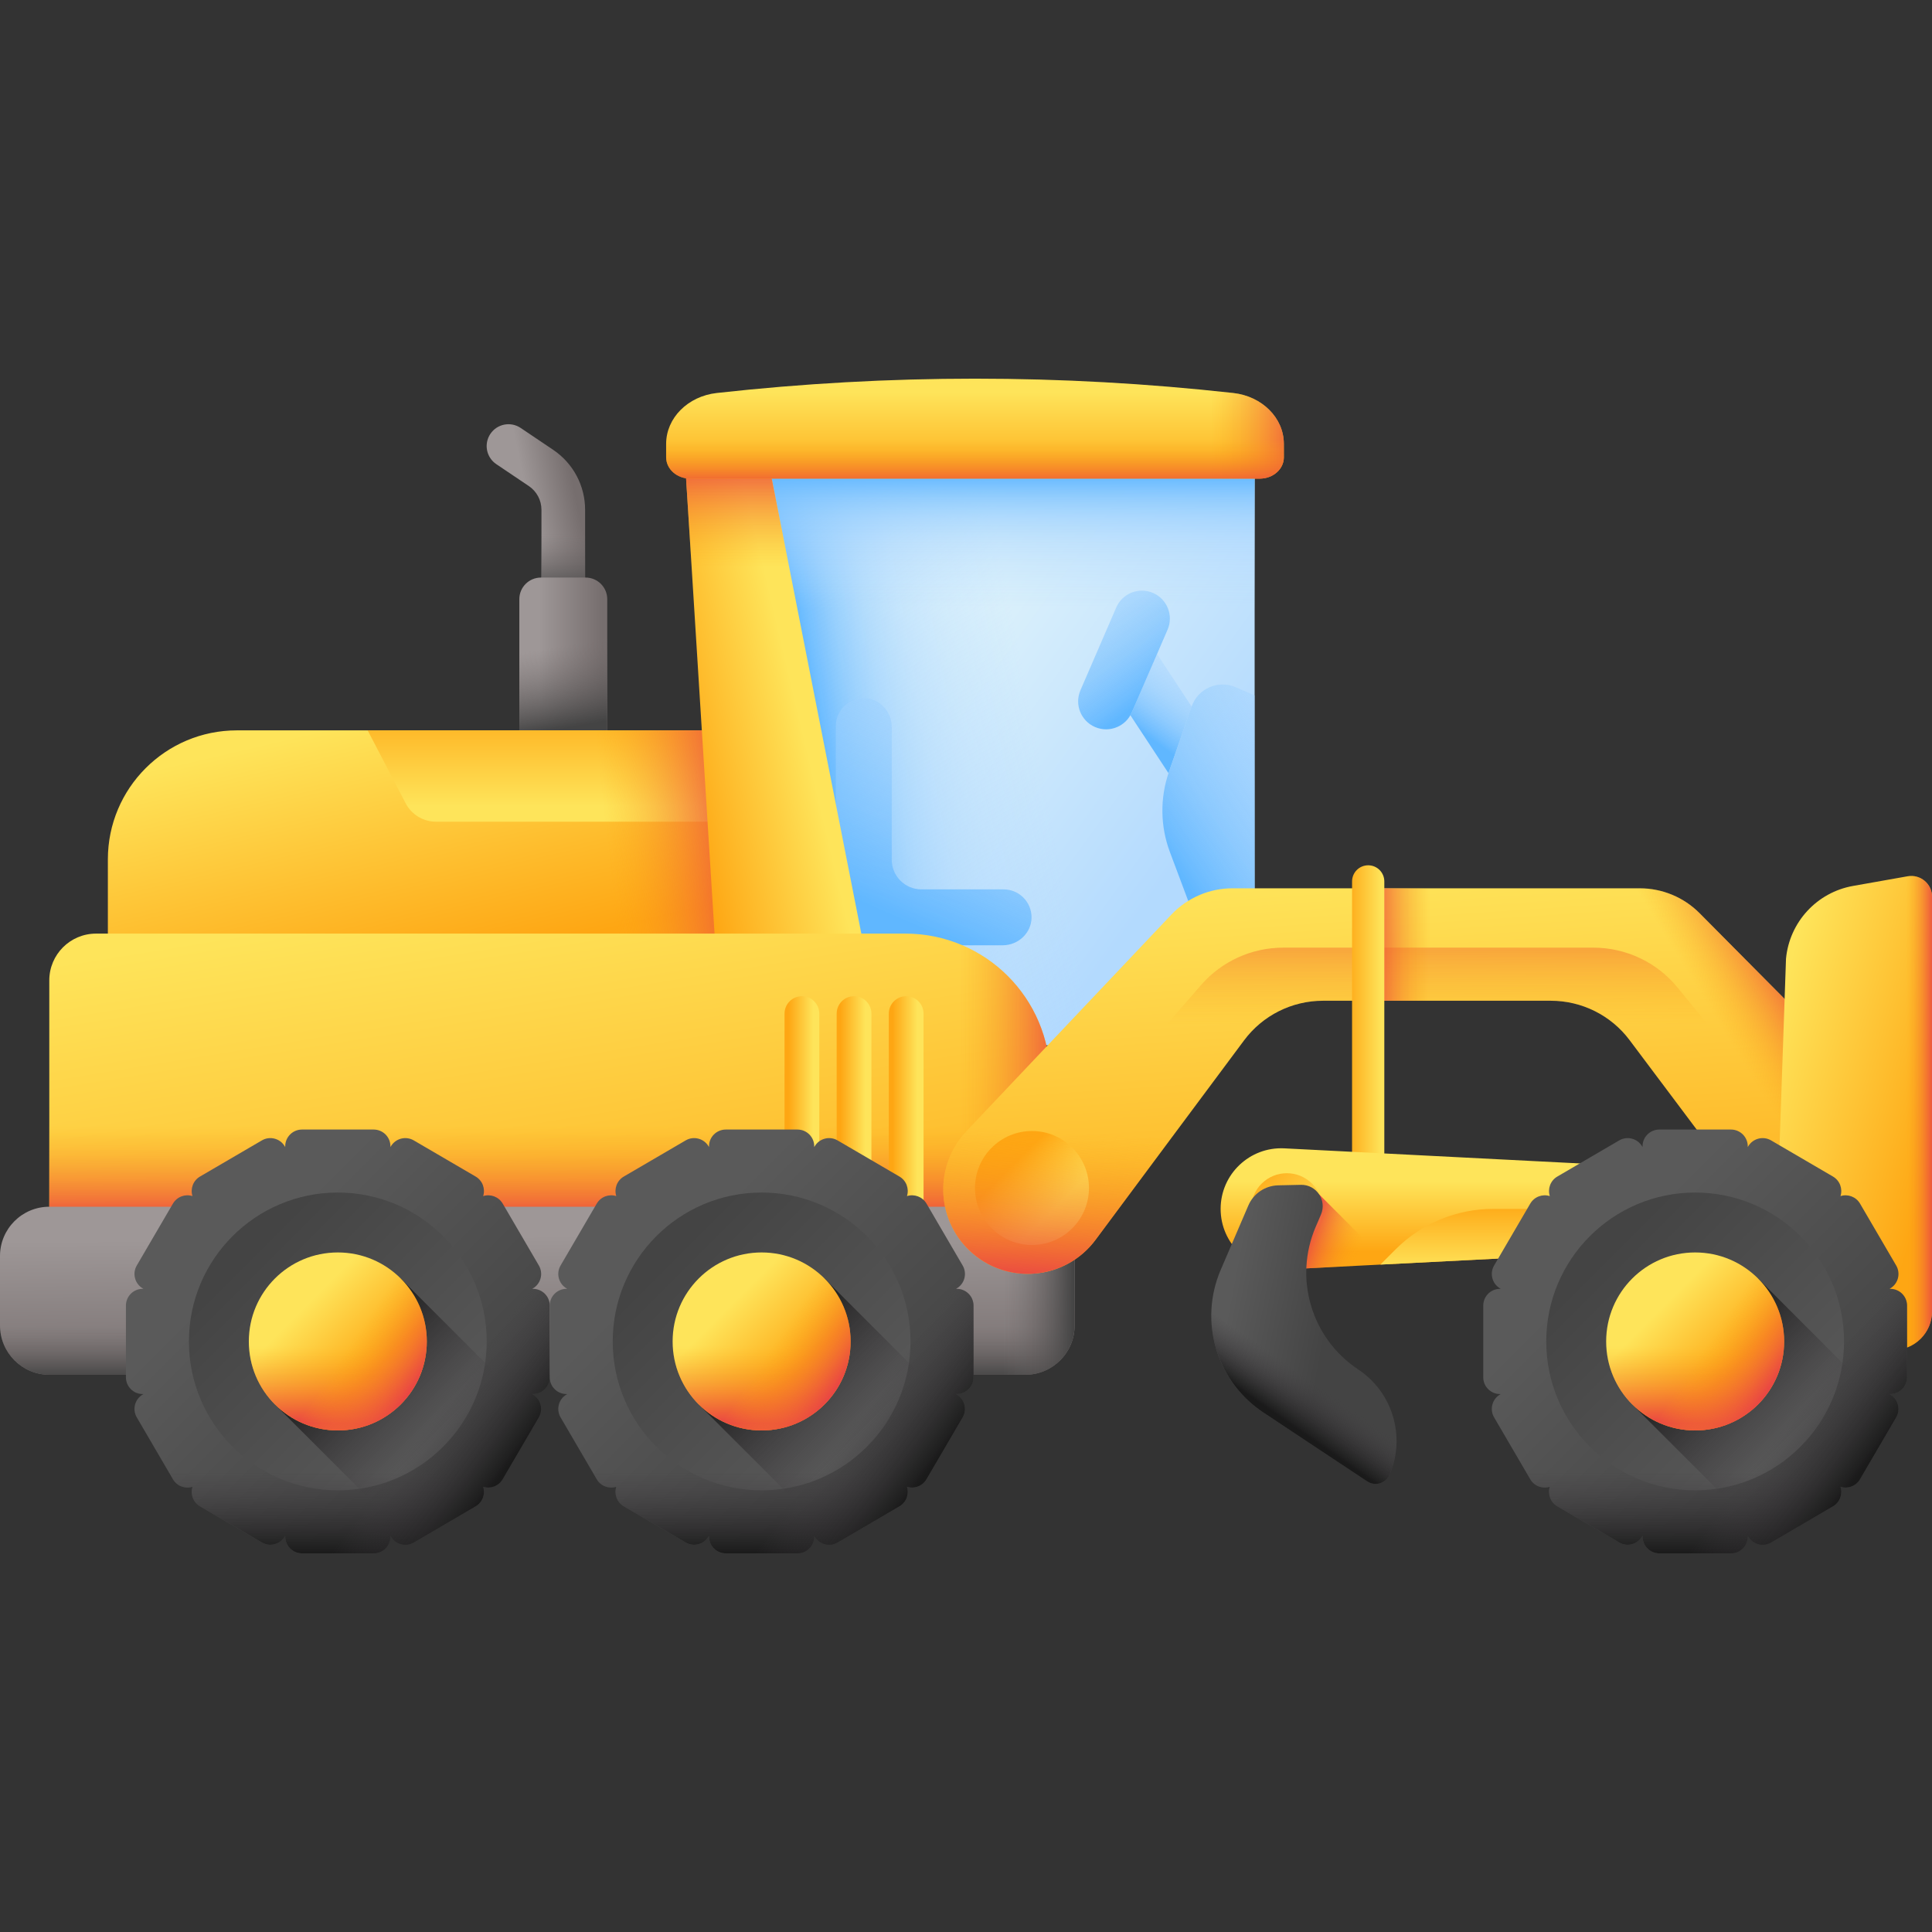 <svg width="512" height="512" viewBox="0 0 512 512" fill="none" xmlns="http://www.w3.org/2000/svg">
    <rect x="0" y="0" width="512" height="512" fill="#333333" stroke="none"/>
    <g clip-path="url(#clip0_820_170)">
        <path
            d="M149.276 183.518C146.082 183.518 143.492 180.928 143.492 177.734V135.103C143.492 132.572 142.239 130.218 140.14 128.805L131.525 123.006C128.875 121.222 128.173 117.628 129.957 114.978C131.74 112.328 135.335 111.626 137.985 113.41L146.6 119.209C151.898 122.775 155.061 128.717 155.061 135.104V177.735C155.06 180.928 152.471 183.518 149.276 183.518Z"
            fill="url(#paint0_linear_820_170)" />
        <path
            d="M143.491 135.103V177.734C143.491 180.928 146.081 183.518 149.275 183.518C152.469 183.518 155.059 180.928 155.059 177.734V135.103C155.059 133.43 154.837 131.79 154.421 130.213H141.693C142.836 131.565 143.491 133.285 143.491 135.103Z"
            fill="url(#paint1_linear_820_170)" />
        <path
            d="M160.926 215.351H137.627V158.79C137.627 155.625 140.192 153.06 143.357 153.06H155.196C158.361 153.06 160.926 155.625 160.926 158.79V215.351Z"
            fill="url(#paint2_linear_820_170)" />
        <path
            d="M160.926 215.351H137.627V158.79C137.627 155.625 140.192 153.06 143.357 153.06H155.196C158.361 153.06 160.926 155.625 160.926 158.79V215.351Z"
            fill="url(#paint3_linear_820_170)" />
        <path
            d="M36.764 265.066H270.124C274.641 265.066 278.302 261.404 278.302 256.888V201.732C278.302 197.215 274.64 193.554 270.124 193.554H62.781C43.896 193.554 28.586 208.864 28.586 227.749V256.888C28.586 261.405 32.247 265.066 36.764 265.066Z"
            fill="url(#paint4_linear_820_170)" />
        <path
            d="M270.124 193.554H221.502V265.066H270.124C274.641 265.066 278.302 261.404 278.302 256.888V201.732C278.303 197.216 274.641 193.554 270.124 193.554Z"
            fill="url(#paint5_linear_820_170)" />
        <path
            d="M97.432 193.554L107.494 212.868C109.06 215.873 112.167 217.758 115.556 217.758H191.335C194.724 217.758 197.831 215.873 199.397 212.868L209.459 193.554H97.432Z"
            fill="url(#paint6_linear_820_170)" />
        <path
            d="M278.302 234.145V256.888C278.302 261.405 274.641 265.066 270.124 265.066H36.764C32.247 265.066 28.586 261.404 28.586 256.888V234.145H278.302Z"
            fill="url(#paint7_linear_820_170)" />
        <path
            d="M270.123 193.554H128.971V265.066H270.123C274.64 265.066 278.301 261.404 278.301 256.888V201.732C278.302 197.216 274.64 193.554 270.123 193.554Z"
            fill="url(#paint8_linear_820_170)" />
        <path d="M332.493 121.253V250.99C332.493 265.362 320.842 277.013 306.47 277.013H214.86L184.195 121.253H332.493Z"
            fill="url(#paint9_linear_820_170)" />
        <path d="M332.493 121.253V250.99C332.493 265.362 320.842 277.013 306.47 277.013H214.86L184.195 121.253H332.493Z"
            fill="url(#paint10_linear_820_170)" />
        <path
            d="M315.793 187.246L309.773 204.577C309.737 204.686 309.7 204.795 309.664 204.905L299.561 189.54C299.699 189.307 299.823 189.06 299.932 188.805L306.628 173.316L315.793 187.246Z"
            fill="url(#paint11_linear_820_170)" />
        <path
            d="M293.126 193.277C295.992 193.277 298.721 191.605 299.931 188.806L309.415 166.873C311.039 163.117 309.311 158.755 305.555 157.131C301.797 155.509 297.437 157.236 295.813 160.992L286.329 182.925C284.705 186.681 286.433 191.043 290.189 192.667C291.147 193.081 292.145 193.277 293.126 193.277Z"
            fill="url(#paint12_linear_820_170)" />
        <path
            d="M265.96 235.69H244.177C239.839 235.69 236.322 232.173 236.322 227.835V192.664C236.322 188.584 233.13 185.085 229.051 185.01C224.895 184.934 221.502 188.28 221.502 192.418V250.51H265.714C269.794 250.51 273.293 247.318 273.368 243.24C273.445 239.083 270.099 235.69 265.96 235.69Z"
            fill="url(#paint13_linear_820_170)" />
        <path
            d="M315.792 187.241L309.775 204.575C307.384 211.462 307.477 218.969 310.036 225.796L318.856 249.322H332.493V184.279L327.441 182.105C322.804 180.11 317.448 182.471 315.792 187.241Z"
            fill="url(#paint14_linear_820_170)" />
        <path d="M200.93 206.246H332.494V121.253H184.197L200.93 206.246Z" fill="url(#paint15_linear_820_170)" />
        <path d="M203.422 121.253L234.087 277.012H191.21L181.473 121.253H203.422Z"
            fill="url(#paint16_linear_820_170)" />
        <path d="M203.422 121.253H181.473L185.392 183.948H215.765L203.422 121.253Z"
            fill="url(#paint17_linear_820_170)" />
        <path
            d="M340.233 117.627C340.233 110.784 334.479 104.997 326.801 104.145C281.191 99.084 235.575 99.083 189.965 104.145C182.287 104.997 176.533 110.785 176.533 117.627V121.199C176.533 124.313 179.388 126.838 182.91 126.838H333.857C337.379 126.838 340.234 124.313 340.234 121.199C340.233 120.008 340.233 118.818 340.233 117.627Z"
            fill="url(#paint18_linear_820_170)" />
        <path
            d="M326.8 104.145C315.483 102.889 304.166 101.947 292.848 101.314V126.837H333.855C337.377 126.837 340.232 124.313 340.232 121.198C340.232 120.007 340.232 118.817 340.232 117.626C340.232 110.784 334.478 104.997 326.8 104.145Z"
            fill="url(#paint19_linear_820_170)" />
        <path
            d="M176.531 117.627V121.199C176.531 124.313 179.386 126.838 182.908 126.838C233.224 126.838 283.539 126.839 333.855 126.838C337.377 126.838 340.232 124.314 340.232 121.199C340.232 120.008 340.232 118.818 340.232 117.627C340.232 113.877 338.496 110.451 335.671 107.973H181.092C178.267 110.451 176.531 113.877 176.531 117.627Z"
            fill="url(#paint20_linear_820_170)" />
        <path
            d="M265.908 353.621H25.454C18.61 353.621 13.062 348.073 13.062 341.229V259.808C13.062 252.964 18.61 247.416 25.454 247.416H239.951C261.131 247.416 278.301 264.585 278.301 285.765V341.229C278.302 348.073 272.752 353.621 265.908 353.621Z"
            fill="url(#paint21_linear_820_170)" />
        <path
            d="M13.062 285.765V341.229C13.062 348.073 18.61 353.621 25.454 353.621H265.908C272.752 353.621 278.301 348.073 278.301 341.229V285.765H13.062Z"
            fill="url(#paint22_linear_820_170)" />
        <path
            d="M239.952 247.416H199.932V353.621H265.909C272.753 353.621 278.301 348.073 278.301 341.229V285.765C278.302 264.586 261.132 247.416 239.952 247.416Z"
            fill="url(#paint23_linear_820_170)" />
        <path
            d="M244.753 268.615V332.422C244.753 334.965 242.691 337.027 240.148 337.027C237.605 337.027 235.543 334.965 235.543 332.422V268.615C235.543 266.072 237.605 264.01 240.148 264.01C242.691 264.01 244.753 266.072 244.753 268.615Z"
            fill="url(#paint24_linear_820_170)" />
        <path
            d="M230.937 268.615V332.422C230.937 334.965 228.875 337.027 226.332 337.027C223.789 337.027 221.727 334.965 221.727 332.422V268.615C221.727 266.072 223.789 264.01 226.332 264.01C228.875 264.01 230.937 266.072 230.937 268.615Z"
            fill="url(#paint25_linear_820_170)" />
        <path
            d="M217.122 268.615V332.422C217.122 334.965 215.06 337.027 212.517 337.027C209.974 337.027 207.912 334.965 207.912 332.422V268.615C207.912 266.072 209.974 264.01 212.517 264.01C215.06 264.01 217.122 266.072 217.122 268.615Z"
            fill="url(#paint26_linear_820_170)" />
        <path
            d="M271.713 364.324H13.07C5.852 364.324 0 358.472 0 351.254V332.866C0 325.648 5.852 319.796 13.07 319.796H271.713C278.931 319.796 284.783 325.648 284.783 332.866V351.254C284.783 358.472 278.932 364.324 271.713 364.324Z"
            fill="url(#paint27_linear_820_170)" />
        <path
            d="M284.783 335.78V351.248C284.783 358.471 278.93 364.324 271.717 364.324H13.066C5.853 364.325 0 358.472 0 351.249V335.78H284.783Z"
            fill="url(#paint28_linear_820_170)" />
        <path
            d="M271.713 319.796H155.561V364.324H271.713C278.932 364.324 284.783 358.472 284.783 351.254V332.866C284.784 325.647 278.932 319.796 271.713 319.796Z"
            fill="url(#paint29_linear_820_170)" />
        <path
            d="M141.237 341.554H141.034L141.209 341.451C143.329 340.213 144.043 337.491 142.805 335.371L133.224 318.97C132.156 317.141 129.982 316.361 128.045 316.977C128.661 315.039 127.881 312.866 126.052 311.798L109.651 302.217C107.531 300.979 104.81 301.693 103.571 303.813L103.469 303.989V303.786C103.469 301.331 101.479 299.341 99.024 299.341H80.029C77.574 299.341 75.584 301.331 75.584 303.786V303.989L75.482 303.813C74.244 301.693 71.522 300.979 69.402 302.217L53.001 311.798C51.172 312.866 50.392 315.04 51.008 316.977C49.07 316.361 46.897 317.141 45.829 318.97L36.248 335.371C35.01 337.491 35.724 340.213 37.844 341.451L38.019 341.554H37.816C35.361 341.554 33.371 343.544 33.371 345.999V364.994C33.371 367.449 35.361 369.439 37.816 369.439H38.019L37.844 369.541C35.724 370.779 35.01 373.501 36.248 375.621L45.829 392.022C46.897 393.851 49.071 394.631 51.008 394.015C50.392 395.953 51.172 398.126 53.001 399.194L69.402 408.775C71.522 410.013 74.244 409.299 75.482 407.179L75.584 407.004V407.207C75.584 409.662 77.574 411.652 80.029 411.652H99.024C101.479 411.652 103.469 409.662 103.469 407.207V407.004L103.571 407.179C104.809 409.299 107.531 410.013 109.651 408.775L126.052 399.194C127.881 398.126 128.66 395.952 128.045 394.015C129.983 394.631 132.156 393.851 133.224 392.022L142.805 375.621C144.043 373.501 143.329 370.779 141.209 369.541L141.034 369.439H141.237C143.692 369.439 145.682 367.449 145.682 364.994V345.999C145.681 343.544 143.691 341.554 141.237 341.554Z"
            fill="url(#paint30_linear_820_170)" />
        <path
            d="M89.525 394.955C111.318 394.955 128.984 377.288 128.984 355.496C128.984 333.703 111.318 316.037 89.525 316.037C67.733 316.037 50.066 333.703 50.066 355.496C50.066 377.288 67.733 394.955 89.525 394.955Z"
            fill="url(#paint31_linear_820_170)" />
        <path
            d="M33.371 352.408V364.994C33.371 367.449 35.361 369.439 37.816 369.439H38.019L37.844 369.541C35.724 370.779 35.01 373.501 36.248 375.621L45.829 392.022C46.897 393.851 49.071 394.631 51.008 394.015C50.392 395.953 51.172 398.126 53.001 399.194L69.402 408.775C71.522 410.013 74.244 409.299 75.482 407.179L75.584 407.004V407.207C75.584 409.662 77.574 411.652 80.029 411.652H99.024C101.479 411.652 103.469 409.662 103.469 407.207V407.004L103.571 407.179C104.809 409.299 107.531 410.013 109.651 408.775L126.052 399.194C127.881 398.126 128.66 395.952 128.045 394.015C129.983 394.631 132.156 393.851 133.224 392.022L142.805 375.621C144.043 373.501 143.329 370.779 141.209 369.541L141.034 369.439H141.237C143.692 369.439 145.682 367.449 145.682 364.994V352.408H33.371Z"
            fill="url(#paint32_linear_820_170)" />
        <path
            d="M141.237 341.554H141.034L141.209 341.451C143.329 340.213 144.043 337.491 142.805 335.371L133.224 318.97C132.156 317.141 129.982 316.361 128.045 316.977C128.457 315.679 128.241 314.276 127.505 313.17L47.201 393.474C48.308 394.21 49.71 394.427 51.008 394.014C50.392 395.952 51.172 398.125 53.001 399.193L69.402 408.774C71.522 410.012 74.244 409.298 75.482 407.178L75.584 407.003V407.206C75.584 409.661 77.574 411.651 80.029 411.651H99.024C101.479 411.651 103.469 409.661 103.469 407.206V407.003L103.571 407.178C104.809 409.298 107.531 410.012 109.651 408.774L126.052 399.193C127.881 398.125 128.66 395.951 128.045 394.014C129.983 394.63 132.156 393.85 133.224 392.021L142.805 375.62C144.043 373.5 143.329 370.778 141.209 369.54L141.034 369.438H141.237C143.692 369.438 145.682 367.448 145.682 364.993V345.998C145.681 343.544 143.691 341.554 141.237 341.554Z"
            fill="url(#paint33_linear_820_170)" />
        <path
            d="M128.045 394.014C129.983 394.63 132.156 393.85 133.224 392.021L142.805 375.62C142.83 375.577 142.85 375.532 142.873 375.489L106.203 338.819L72.85 372.173L109.52 408.843C109.564 408.82 109.608 408.8 109.651 408.775L126.052 399.194C127.882 398.125 128.661 395.952 128.045 394.014Z"
            fill="url(#paint34_linear_820_170)" />
        <path
            d="M89.526 379.081C102.552 379.081 113.111 368.521 113.111 355.496C113.111 342.47 102.552 331.911 89.526 331.911C76.501 331.911 65.941 342.47 65.941 355.496C65.941 368.521 76.501 379.081 89.526 379.081Z"
            fill="url(#paint35_linear_820_170)" />
        <path
            d="M65.941 355.496C65.941 368.521 76.5 379.081 89.526 379.081C102.552 379.081 113.111 368.522 113.111 355.496C113.111 353.6 112.881 351.759 112.459 349.993H66.594C66.171 351.759 65.941 353.6 65.941 355.496Z"
            fill="url(#paint36_linear_820_170)" />
        <path
            d="M113.111 355.496C113.111 347.698 109.324 340.786 103.491 336.492L70.523 369.46C74.817 375.293 81.728 379.08 89.526 379.08C102.552 379.081 113.111 368.522 113.111 355.496Z"
            fill="url(#paint37_linear_820_170)" />
        <path
            d="M253.548 341.554H253.345L253.52 341.451C255.64 340.213 256.354 337.491 255.116 335.371L245.535 318.97C244.467 317.141 242.293 316.361 240.356 316.977C240.972 315.039 240.192 312.866 238.363 311.798L221.962 302.217C219.842 300.979 217.121 301.693 215.882 303.813L215.78 303.989V303.786C215.78 301.331 213.79 299.341 211.335 299.341H192.34C189.885 299.341 187.895 301.331 187.895 303.786V303.989L187.793 303.813C186.555 301.693 183.833 300.979 181.713 302.217L165.312 311.798C163.483 312.866 162.703 315.04 163.319 316.977C161.381 316.361 159.208 317.141 158.14 318.97L148.559 335.371C147.321 337.491 148.035 340.213 150.155 341.451L150.33 341.554H150.127C147.672 341.554 145.682 343.544 145.682 345.999V364.994C145.682 367.449 147.672 369.439 150.127 369.439H150.33L150.155 369.541C148.035 370.779 147.321 373.501 148.559 375.621L158.14 392.022C159.208 393.851 161.382 394.631 163.319 394.015C162.703 395.953 163.483 398.126 165.312 399.194L181.713 408.775C183.833 410.013 186.555 409.299 187.793 407.179L187.895 407.004V407.207C187.895 409.662 189.885 411.652 192.34 411.652H211.335C213.79 411.652 215.78 409.662 215.78 407.207V407.004L215.882 407.179C217.12 409.299 219.842 410.013 221.962 408.775L238.363 399.194C240.192 398.126 240.971 395.952 240.356 394.015C242.294 394.631 244.467 393.851 245.535 392.022L255.116 375.621C256.354 373.501 255.64 370.779 253.52 369.541L253.345 369.439H253.548C256.003 369.439 257.993 367.449 257.993 364.994V345.999C257.992 343.544 256.003 341.554 253.548 341.554Z"
            fill="url(#paint38_linear_820_170)" />
        <path
            d="M201.836 394.955C223.629 394.955 241.295 377.288 241.295 355.496C241.295 333.703 223.629 316.037 201.836 316.037C180.043 316.037 162.377 333.703 162.377 355.496C162.377 377.288 180.043 394.955 201.836 394.955Z"
            fill="url(#paint39_linear_820_170)" />
        <path
            d="M145.682 352.408V364.994C145.682 367.449 147.672 369.439 150.127 369.439H150.33L150.155 369.541C148.035 370.779 147.321 373.501 148.559 375.621L158.14 392.022C159.208 393.851 161.382 394.631 163.319 394.015C162.703 395.953 163.483 398.126 165.312 399.194L181.713 408.775C183.833 410.013 186.555 409.299 187.793 407.179L187.895 407.004V407.207C187.895 409.662 189.885 411.652 192.34 411.652H211.335C213.79 411.652 215.78 409.662 215.78 407.207V407.004L215.882 407.179C217.12 409.299 219.842 410.013 221.962 408.775L238.363 399.194C240.192 398.126 240.971 395.952 240.356 394.015C242.294 394.631 244.467 393.851 245.535 392.022L255.116 375.621C256.354 373.501 255.64 370.779 253.52 369.541L253.345 369.439H253.548C256.003 369.439 257.993 367.449 257.993 364.994V352.408H145.682Z"
            fill="url(#paint40_linear_820_170)" />
        <path
            d="M253.548 341.554H253.345L253.52 341.451C255.64 340.213 256.354 337.491 255.116 335.371L245.535 318.97C244.467 317.141 242.293 316.361 240.356 316.977C240.768 315.679 240.552 314.276 239.816 313.17L159.512 393.474C160.619 394.21 162.021 394.427 163.319 394.014C162.703 395.952 163.483 398.125 165.312 399.193L181.713 408.774C183.833 410.012 186.555 409.298 187.793 407.178L187.895 407.003V407.206C187.895 409.661 189.885 411.651 192.34 411.651H211.335C213.79 411.651 215.78 409.661 215.78 407.206V407.003L215.882 407.178C217.12 409.298 219.842 410.012 221.962 408.774L238.363 399.193C240.192 398.125 240.971 395.951 240.356 394.014C242.294 394.63 244.467 393.85 245.535 392.021L255.116 375.62C256.354 373.5 255.64 370.778 253.52 369.54L253.345 369.438H253.548C256.003 369.438 257.993 367.448 257.993 364.993V345.998C257.992 343.544 256.003 341.554 253.548 341.554Z"
            fill="url(#paint41_linear_820_170)" />
        <path
            d="M240.356 394.014C242.294 394.63 244.467 393.85 245.535 392.021L255.116 375.62C255.141 375.577 255.161 375.532 255.184 375.489L218.514 338.819L185.16 372.173L221.83 408.843C221.874 408.82 221.918 408.8 221.961 408.775L238.362 399.194C240.192 398.125 240.971 395.952 240.356 394.014Z"
            fill="url(#paint42_linear_820_170)" />
        <path
            d="M201.837 379.081C214.863 379.081 225.422 368.521 225.422 355.496C225.422 342.47 214.863 331.911 201.837 331.911C188.811 331.911 178.252 342.47 178.252 355.496C178.252 368.521 188.811 379.081 201.837 379.081Z"
            fill="url(#paint43_linear_820_170)" />
        <path
            d="M178.252 355.496C178.252 368.521 188.811 379.081 201.837 379.081C214.863 379.081 225.422 368.522 225.422 355.496C225.422 353.6 225.192 351.759 224.77 349.993H178.905C178.482 351.759 178.252 353.6 178.252 355.496Z"
            fill="url(#paint44_linear_820_170)" />
        <path
            d="M225.422 355.496C225.422 347.698 221.635 340.786 215.802 336.492L182.834 369.46C187.128 375.293 194.039 379.08 201.837 379.08C214.863 379.081 225.422 368.522 225.422 355.496Z"
            fill="url(#paint45_linear_820_170)" />
        <path
            d="M256.973 331.459C247.987 322.957 247.595 308.781 256.097 299.796L310.412 242.391C314.63 237.933 320.496 235.408 326.633 235.408H434.556C440.511 235.408 446.22 237.787 450.413 242.016L479.184 271.032C497.694 289.699 497.567 319.838 478.9 338.348L431.849 275.634C426.925 269.071 419.198 265.208 410.993 265.208H350.604C342.366 265.208 334.612 269.101 329.692 275.709L290.331 328.568C282.321 339.324 266.716 340.677 256.973 331.459Z"
            fill="url(#paint46_linear_820_170)" />
        <path
            d="M478.902 338.347C484.653 332.645 488.637 325.837 490.866 318.603L444.632 261.777C439.158 255.049 430.945 251.143 422.271 251.143H340.036C331.688 251.143 323.75 254.762 318.275 261.064L257.055 331.531C266.803 340.668 282.344 339.295 290.333 328.567L329.694 275.708C334.614 269.1 342.368 265.207 350.606 265.207H410.995C419.2 265.207 426.927 269.069 431.851 275.633L478.902 338.347Z"
            fill="url(#paint47_linear_820_170)" />
        <path
            d="M450.415 242.015C446.222 237.786 440.513 235.407 434.558 235.407H401.902V265.207H410.995C419.2 265.207 426.927 269.069 431.851 275.633L478.902 338.347C497.569 319.837 497.697 289.698 479.186 271.031L450.415 242.015Z"
            fill="url(#paint48_linear_820_170)" />
        <path
            d="M273.483 329.935C281.823 329.935 288.585 323.174 288.585 314.833C288.585 306.492 281.823 299.731 273.483 299.731C265.142 299.731 258.381 306.492 258.381 314.833C258.381 323.174 265.142 329.935 273.483 329.935Z"
            fill="url(#paint49_linear_820_170)" />
        <path
            d="M276.259 278.487L256.097 299.796C247.595 308.781 247.987 322.958 256.973 331.459C266.716 340.677 282.321 339.324 290.331 328.567L327.623 278.487H276.259Z"
            fill="url(#paint50_linear_820_170)" />
        <path d="M362.586 235.407H401.902V265.207H362.586V235.407Z" fill="url(#paint51_linear_820_170)" />
        <path
            d="M501.747 357.787H469.732L473.308 254.079C474.213 244.379 481.488 236.48 491.08 234.781L505.535 232.22C508.907 231.623 512 234.216 512 237.64V347.533C512 353.196 507.409 357.787 501.747 357.787Z"
            fill="url(#paint52_linear_820_170)" />
        <path
            d="M505.536 232.22L491.201 234.76V357.787H501.748C507.411 357.787 512.001 353.196 512.001 347.534V237.64C512.001 234.216 508.908 231.622 505.536 232.22Z"
            fill="url(#paint53_linear_820_170)" />
        <path
            d="M366.858 313.17H358.312V233.583C358.312 231.223 360.225 229.31 362.585 229.31C364.945 229.31 366.858 231.223 366.858 233.583V313.17Z"
            fill="url(#paint54_linear_820_170)" />
        <path
            d="M472.751 320.376C472.751 325.582 468.672 329.874 463.473 330.14L340.372 336.428C331.185 336.897 323.479 329.575 323.479 320.376C323.479 311.177 331.185 303.855 340.372 304.324L463.473 310.612C468.672 310.878 472.751 315.17 472.751 320.376Z"
            fill="url(#paint55_linear_820_170)" />
        <path
            d="M472.751 320.375C472.751 325.58 468.672 329.873 463.473 330.139L365.812 335.128L369.874 331.067C376.719 324.222 386.003 320.376 395.684 320.376H472.751V320.375Z"
            fill="url(#paint56_linear_820_170)" />
        <path
            d="M417.605 308.269L463.472 310.612C468.671 310.878 472.75 315.17 472.75 320.376C472.75 325.581 468.671 329.874 463.472 330.14L417.605 332.483V308.269Z"
            fill="url(#paint57_linear_820_170)" />
        <path
            d="M334.337 327.066C330.643 323.372 330.643 317.381 334.337 313.686C338.031 309.991 344.022 309.991 347.717 313.686C349.564 315.533 350.488 317.954 350.488 320.376C350.488 322.797 349.564 325.219 347.717 327.066C344.022 330.761 338.032 330.761 334.337 327.066Z"
            fill="url(#paint58_linear_820_170)" />
        <path
            d="M337.828 323.574C336.062 321.808 336.062 318.944 337.828 317.178C339.594 315.412 342.458 315.412 344.224 317.178C345.107 318.061 345.549 319.218 345.549 320.376C345.549 321.534 345.107 322.691 344.224 323.574C342.458 325.34 339.594 325.34 337.828 323.574Z"
            fill="url(#paint59_linear_820_170)" />
        <path d="M368.074 335.013L349.586 316.524L342.572 323.537V336.315L368.074 335.013Z"
            fill="url(#paint60_linear_820_170)" />
        <path
            d="M500.943 341.554H500.74L500.915 341.451C503.035 340.213 503.749 337.491 502.511 335.371L492.93 318.97C491.861 317.141 489.688 316.361 487.751 316.977C488.367 315.039 487.587 312.866 485.758 311.798L469.357 302.217C467.237 300.979 464.516 301.693 463.277 303.813L463.174 303.989V303.786C463.174 301.331 461.184 299.341 458.729 299.341H439.734C437.279 299.341 435.289 301.331 435.289 303.786V303.989L435.187 303.813C433.949 301.693 431.227 300.979 429.107 302.217L412.706 311.798C410.877 312.866 410.097 315.04 410.713 316.977C408.775 316.361 406.602 317.141 405.534 318.97L395.953 335.371C394.715 337.491 395.429 340.213 397.549 341.451L397.724 341.554H397.521C395.066 341.554 393.076 343.544 393.076 345.999V364.994C393.076 367.449 395.066 369.439 397.521 369.439H397.724L397.549 369.541C395.429 370.779 394.715 373.501 395.953 375.621L405.534 392.022C406.602 393.851 408.776 394.631 410.713 394.015C410.097 395.953 410.877 398.126 412.706 399.194L429.107 408.775C431.227 410.013 433.948 409.299 435.187 407.179L435.289 407.004V407.207C435.289 409.662 437.279 411.652 439.734 411.652H458.729C461.184 411.652 463.174 409.662 463.174 407.207V407.004L463.277 407.179C464.515 409.299 467.237 410.013 469.357 408.775L485.758 399.194C487.587 398.126 488.366 395.952 487.751 394.015C489.689 394.631 491.862 393.851 492.93 392.022L502.511 375.621C503.749 373.501 503.035 370.779 500.915 369.541L500.74 369.439H500.943C503.398 369.439 505.388 367.449 505.388 364.994V345.999C505.388 343.544 503.398 341.554 500.943 341.554Z"
            fill="url(#paint61_linear_820_170)" />
        <path
            d="M449.232 394.955C471.025 394.955 488.691 377.288 488.691 355.496C488.691 333.703 471.025 316.037 449.232 316.037C427.44 316.037 409.773 333.703 409.773 355.496C409.773 377.288 427.44 394.955 449.232 394.955Z"
            fill="url(#paint62_linear_820_170)" />
        <path
            d="M393.078 352.408V364.994C393.078 367.449 395.068 369.439 397.523 369.439H397.726L397.551 369.541C395.431 370.779 394.717 373.501 395.955 375.621L405.536 392.022C406.604 393.851 408.778 394.631 410.715 394.015C410.099 395.953 410.879 398.126 412.708 399.194L429.109 408.775C431.229 410.013 433.95 409.299 435.189 407.179L435.291 407.004V407.207C435.291 409.662 437.281 411.652 439.736 411.652H458.731C461.186 411.652 463.176 409.662 463.176 407.207V407.004L463.279 407.179C464.517 409.299 467.239 410.013 469.359 408.775L485.76 399.194C487.589 398.126 488.368 395.952 487.753 394.015C489.691 394.631 491.864 393.851 492.932 392.022L502.513 375.621C503.751 373.501 503.037 370.779 500.917 369.541L500.742 369.439H500.945C503.4 369.439 505.39 367.449 505.39 364.994V352.408H393.078Z"
            fill="url(#paint63_linear_820_170)" />
        <path
            d="M500.942 341.554H500.739L500.914 341.451C503.034 340.213 503.748 337.491 502.51 335.371L492.929 318.97C491.86 317.141 489.687 316.361 487.75 316.977C488.162 315.679 487.946 314.276 487.21 313.17L406.906 393.474C408.013 394.21 409.415 394.427 410.713 394.014C410.097 395.952 410.877 398.125 412.706 399.193L429.107 408.774C431.227 410.012 433.948 409.298 435.187 407.178L435.289 407.003V407.206C435.289 409.661 437.279 411.651 439.734 411.651H458.729C461.184 411.651 463.174 409.661 463.174 407.206V407.003L463.277 407.178C464.515 409.298 467.237 410.012 469.357 408.774L485.758 399.193C487.587 398.125 488.366 395.951 487.751 394.014C489.689 394.63 491.862 393.85 492.93 392.021L502.511 375.62C503.749 373.5 503.035 370.778 500.915 369.54L500.74 369.438H500.943C503.398 369.438 505.388 367.448 505.388 364.993V345.998C505.387 343.544 503.397 341.554 500.942 341.554Z"
            fill="url(#paint64_linear_820_170)" />
        <path
            d="M487.751 394.014C489.689 394.63 491.862 393.85 492.93 392.021L502.511 375.62C502.536 375.577 502.555 375.532 502.579 375.489L465.909 338.819L432.555 372.173L469.225 408.843C469.269 408.82 469.313 408.8 469.356 408.775L485.757 399.194C487.587 398.125 488.367 395.952 487.751 394.014Z"
            fill="url(#paint65_linear_820_170)" />
        <path
            d="M449.233 379.081C462.259 379.081 472.818 368.521 472.818 355.496C472.818 342.47 462.259 331.911 449.233 331.911C436.208 331.911 425.648 342.47 425.648 355.496C425.648 368.521 436.208 379.081 449.233 379.081Z"
            fill="url(#paint66_linear_820_170)" />
        <path
            d="M425.648 355.496C425.648 368.521 436.207 379.081 449.233 379.081C462.259 379.081 472.818 368.522 472.818 355.496C472.818 353.6 472.588 351.759 472.166 349.993H426.3C425.878 351.759 425.648 353.6 425.648 355.496Z"
            fill="url(#paint67_linear_820_170)" />
        <path
            d="M472.818 355.496C472.818 347.698 469.031 340.786 463.198 336.492L430.23 369.46C434.524 375.293 441.435 379.08 449.233 379.08C462.258 379.081 472.818 368.522 472.818 355.496Z"
            fill="url(#paint68_linear_820_170)" />
        <path
            d="M330.825 319.469L323.503 336.519C317.634 350.186 322.378 366.089 334.768 374.31L362.317 392.579C364.414 393.969 367.26 393.123 368.253 390.809L368.255 390.805C372.585 380.721 369.085 368.984 359.939 362.919C347.548 354.697 342.804 338.795 348.672 325.131L350.069 321.877C351.693 318.095 348.862 313.9 344.746 313.991L338.743 314.125C335.283 314.201 332.191 316.289 330.825 319.469Z"
            fill="url(#paint69_linear_820_170)" />
        <path
            d="M351.083 353.939C353.328 357.426 356.3 360.505 359.938 362.919C369.084 368.984 372.585 380.721 368.254 390.805L368.252 390.809C367.259 393.123 364.412 393.969 362.316 392.579L334.767 374.31C323.827 367.051 318.854 353.806 321.877 341.398L351.083 353.939Z"
            fill="url(#paint70_linear_820_170)" />
    </g>
    <defs>
        <linearGradient id="paint0_linear_820_170" x1="142.953" y1="147.778" x2="155.415" y2="145.213"
            gradientUnits="userSpaceOnUse">
            <stop stop-color="#9E9797" />
            <stop offset="1" stop-color="#766E6E" />
        </linearGradient>
        <linearGradient id="paint1_linear_820_170" x1="148.377" y1="141.575" x2="148.377" y2="158.069"
            gradientUnits="userSpaceOnUse">
            <stop stop-color="#766E6E" stop-opacity="0" />
            <stop offset="1" stop-color="#444444" />
        </linearGradient>
        <linearGradient id="paint2_linear_820_170" x1="142.937" y1="184.205" x2="159.833" y2="184.205"
            gradientUnits="userSpaceOnUse">
            <stop stop-color="#9E9797" />
            <stop offset="1" stop-color="#766E6E" />
        </linearGradient>
        <linearGradient id="paint3_linear_820_170" x1="146.655" y1="171.621" x2="150.321" y2="192.879"
            gradientUnits="userSpaceOnUse">
            <stop stop-color="#766E6E" stop-opacity="0" />
            <stop offset="1" stop-color="#444444" />
        </linearGradient>
        <linearGradient id="paint4_linear_820_170" x1="142.044" y1="180.288" x2="157.59" y2="247.139"
            gradientUnits="userSpaceOnUse">
            <stop stop-color="#FEE45A" />
            <stop offset="1" stop-color="#FEA613" />
        </linearGradient>
        <linearGradient id="paint5_linear_820_170" x1="255.316" y1="229.31" x2="276.918" y2="229.31"
            gradientUnits="userSpaceOnUse">
            <stop stop-color="#FEA613" stop-opacity="0" />
            <stop offset="1" stop-color="#E94444" />
        </linearGradient>
        <linearGradient id="paint6_linear_820_170" x1="153.445" y1="213.694" x2="153.445" y2="183.922"
            gradientUnits="userSpaceOnUse">
            <stop stop-color="#FEE45A" />
            <stop offset="1" stop-color="#FEA613" />
        </linearGradient>
        <linearGradient id="paint7_linear_820_170" x1="153.444" y1="252.763" x2="153.444" y2="265.946"
            gradientUnits="userSpaceOnUse">
            <stop stop-color="#FEA613" stop-opacity="0" />
            <stop offset="1" stop-color="#E94444" />
        </linearGradient>
        <linearGradient id="paint8_linear_820_170" x1="161.709" y1="233.115" x2="199.411" y2="229.345"
            gradientUnits="userSpaceOnUse">
            <stop stop-color="#FEA613" stop-opacity="0" />
            <stop offset="1" stop-color="#E94444" />
        </linearGradient>
        <linearGradient id="paint9_linear_820_170" x1="223.584" y1="162.921" x2="312.886" y2="227.477"
            gradientUnits="userSpaceOnUse">
            <stop stop-color="#EAF9FA" />
            <stop offset="1" stop-color="#B3DAFE" />
        </linearGradient>
        <linearGradient id="paint10_linear_820_170" x1="274.191" y1="193.906" x2="218.391" y2="204.463"
            gradientUnits="userSpaceOnUse">
            <stop stop-color="#B3DAFE" stop-opacity="0" />
            <stop offset="0.308" stop-color="#B1D9FE" stop-opacity="0.309" />
            <stop offset="0.506" stop-color="#A8D5FE" stop-opacity="0.506" />
            <stop offset="0.673" stop-color="#99CFFE" stop-opacity="0.674" />
            <stop offset="0.823" stop-color="#84C6FE" stop-opacity="0.823" />
            <stop offset="0.96" stop-color="#6ABBFF" stop-opacity="0.96" />
            <stop offset="1" stop-color="#60B7FF" />
        </linearGradient>
        <linearGradient id="paint11_linear_820_170" x1="324.284" y1="167.227" x2="303.875" y2="194.901"
            gradientUnits="userSpaceOnUse">
            <stop stop-color="#B3DAFE" stop-opacity="0" />
            <stop offset="0.308" stop-color="#B1D9FE" stop-opacity="0.309" />
            <stop offset="0.506" stop-color="#A8D5FE" stop-opacity="0.506" />
            <stop offset="0.673" stop-color="#99CFFE" stop-opacity="0.674" />
            <stop offset="0.823" stop-color="#84C6FE" stop-opacity="0.823" />
            <stop offset="0.96" stop-color="#6ABBFF" stop-opacity="0.96" />
            <stop offset="1" stop-color="#60B7FF" />
        </linearGradient>
        <linearGradient id="paint12_linear_820_170" x1="262.534" y1="127.106" x2="304.735" y2="184.182"
            gradientUnits="userSpaceOnUse">
            <stop stop-color="#B3DAFE" stop-opacity="0" />
            <stop offset="0.308" stop-color="#B1D9FE" stop-opacity="0.309" />
            <stop offset="0.506" stop-color="#A8D5FE" stop-opacity="0.506" />
            <stop offset="0.673" stop-color="#99CFFE" stop-opacity="0.674" />
            <stop offset="0.823" stop-color="#84C6FE" stop-opacity="0.823" />
            <stop offset="0.96" stop-color="#6ABBFF" stop-opacity="0.96" />
            <stop offset="1" stop-color="#60B7FF" />
        </linearGradient>
        <linearGradient id="paint13_linear_820_170" x1="288.196" y1="123.082" x2="236.655" y2="242.769"
            gradientUnits="userSpaceOnUse">
            <stop stop-color="#B3DAFE" stop-opacity="0" />
            <stop offset="0.308" stop-color="#B1D9FE" stop-opacity="0.309" />
            <stop offset="0.506" stop-color="#A8D5FE" stop-opacity="0.506" />
            <stop offset="0.673" stop-color="#99CFFE" stop-opacity="0.674" />
            <stop offset="0.823" stop-color="#84C6FE" stop-opacity="0.823" />
            <stop offset="0.96" stop-color="#6ABBFF" stop-opacity="0.96" />
            <stop offset="1" stop-color="#60B7FF" />
        </linearGradient>
        <linearGradient id="paint14_linear_820_170" x1="385.677" y1="175.018" x2="309.575" y2="227.251"
            gradientUnits="userSpaceOnUse">
            <stop stop-color="#B3DAFE" stop-opacity="0" />
            <stop offset="0.308" stop-color="#B1D9FE" stop-opacity="0.309" />
            <stop offset="0.506" stop-color="#A8D5FE" stop-opacity="0.506" />
            <stop offset="0.673" stop-color="#99CFFE" stop-opacity="0.674" />
            <stop offset="0.823" stop-color="#84C6FE" stop-opacity="0.823" />
            <stop offset="0.96" stop-color="#6ABBFF" stop-opacity="0.96" />
            <stop offset="1" stop-color="#60B7FF" />
        </linearGradient>
        <linearGradient id="paint15_linear_820_170" x1="258.345" y1="161.259" x2="258.345" y2="125.69"
            gradientUnits="userSpaceOnUse">
            <stop stop-color="#B3DAFE" stop-opacity="0" />
            <stop offset="0.308" stop-color="#B1D9FE" stop-opacity="0.309" />
            <stop offset="0.506" stop-color="#A8D5FE" stop-opacity="0.506" />
            <stop offset="0.673" stop-color="#99CFFE" stop-opacity="0.674" />
            <stop offset="0.823" stop-color="#84C6FE" stop-opacity="0.823" />
            <stop offset="0.96" stop-color="#6ABBFF" stop-opacity="0.96" />
            <stop offset="1" stop-color="#60B7FF" />
        </linearGradient>
        <linearGradient id="paint16_linear_820_170" x1="213.683" y1="197.736" x2="179.603" y2="205.796"
            gradientUnits="userSpaceOnUse">
            <stop stop-color="#FEE45A" />
            <stop offset="1" stop-color="#FEA613" />
        </linearGradient>
        <linearGradient id="paint17_linear_820_170" x1="198.619" y1="150.386" x2="198.619" y2="120.506"
            gradientUnits="userSpaceOnUse">
            <stop stop-color="#FEA613" stop-opacity="0" />
            <stop offset="1" stop-color="#E94444" />
        </linearGradient>
        <linearGradient id="paint18_linear_820_170" x1="258.383" y1="103.949" x2="258.383" y2="129.02"
            gradientUnits="userSpaceOnUse">
            <stop stop-color="#FEE45A" />
            <stop offset="1" stop-color="#FEA613" />
        </linearGradient>
        <linearGradient id="paint19_linear_820_170" x1="320.89" y1="114.076" x2="345.982" y2="114.076"
            gradientUnits="userSpaceOnUse">
            <stop stop-color="#FEA613" stop-opacity="0" />
            <stop offset="1" stop-color="#E94444" />
        </linearGradient>
        <linearGradient id="paint20_linear_820_170" x1="258.382" y1="116.75" x2="258.382" y2="129.821"
            gradientUnits="userSpaceOnUse">
            <stop stop-color="#FEA613" stop-opacity="0" />
            <stop offset="1" stop-color="#E94444" />
        </linearGradient>
        <linearGradient id="paint21_linear_820_170" x1="133.277" y1="236.022" x2="155.788" y2="374.689"
            gradientUnits="userSpaceOnUse">
            <stop stop-color="#FEE45A" />
            <stop offset="1" stop-color="#FEA613" />
        </linearGradient>
        <linearGradient id="paint22_linear_820_170" x1="145.682" y1="298.181" x2="145.682" y2="323.863"
            gradientUnits="userSpaceOnUse">
            <stop stop-color="#FEA613" stop-opacity="0" />
            <stop offset="1" stop-color="#E94444" />
        </linearGradient>
        <linearGradient id="paint23_linear_820_170" x1="254.126" y1="300.519" x2="283.077" y2="300.519"
            gradientUnits="userSpaceOnUse">
            <stop stop-color="#FEA613" stop-opacity="0" />
            <stop offset="1" stop-color="#E94444" />
        </linearGradient>
        <linearGradient id="paint24_linear_820_170" x1="243.146" y1="300.518" x2="236.544" y2="300.518"
            gradientUnits="userSpaceOnUse">
            <stop stop-color="#FEE45A" />
            <stop offset="1" stop-color="#FEA613" />
        </linearGradient>
        <linearGradient id="paint25_linear_820_170" x1="229.331" y1="300.518" x2="222.728" y2="300.518"
            gradientUnits="userSpaceOnUse">
            <stop stop-color="#FEE45A" />
            <stop offset="1" stop-color="#FEA613" />
        </linearGradient>
        <linearGradient id="paint26_linear_820_170" x1="215.516" y1="300.518" x2="208.913" y2="300.518"
            gradientUnits="userSpaceOnUse">
            <stop stop-color="#FEE45A" />
            <stop offset="1" stop-color="#FEA613" />
        </linearGradient>
        <linearGradient id="paint27_linear_820_170" x1="142.237" y1="327.497" x2="142.657" y2="366.972"
            gradientUnits="userSpaceOnUse">
            <stop stop-color="#9E9797" />
            <stop offset="1" stop-color="#766E6E" />
        </linearGradient>
        <linearGradient id="paint28_linear_820_170" x1="142.392" y1="351.348" x2="142.392" y2="365.161"
            gradientUnits="userSpaceOnUse">
            <stop stop-color="#766E6E" stop-opacity="0" />
            <stop offset="1" stop-color="#444444" />
        </linearGradient>
        <linearGradient id="paint29_linear_820_170" x1="266.041" y1="342.06" x2="284.529" y2="342.06"
            gradientUnits="userSpaceOnUse">
            <stop stop-color="#766E6E" stop-opacity="0" />
            <stop offset="1" stop-color="#444444" />
        </linearGradient>
        <linearGradient id="paint30_linear_820_170" x1="65.882" y1="331.852" x2="121.074" y2="387.044"
            gradientUnits="userSpaceOnUse">
            <stop stop-color="#5A5A5A" />
            <stop offset="1" stop-color="#444444" />
        </linearGradient>
        <linearGradient id="paint31_linear_820_170" x1="120.633" y1="386.604" x2="65.985" y2="331.956"
            gradientUnits="userSpaceOnUse">
            <stop stop-color="#5A5A5A" />
            <stop offset="1" stop-color="#444444" />
        </linearGradient>
        <linearGradient id="paint32_linear_820_170" x1="89.526" y1="389.688" x2="89.526" y2="411.782"
            gradientUnits="userSpaceOnUse">
            <stop stop-color="#433F43" stop-opacity="0" />
            <stop offset="1" stop-color="#1A1A1A" />
        </linearGradient>
        <linearGradient id="paint33_linear_820_170" x1="115.192" y1="374.905" x2="134.171" y2="389.139"
            gradientUnits="userSpaceOnUse">
            <stop stop-color="#433F43" stop-opacity="0" />
            <stop offset="1" stop-color="#1A1A1A" />
        </linearGradient>
        <linearGradient id="paint34_linear_820_170" x1="115.649" y1="381.618" x2="89.467" y2="355.436"
            gradientUnits="userSpaceOnUse">
            <stop stop-color="#433F43" stop-opacity="0" />
            <stop offset="1" stop-color="#1A1A1A" />
        </linearGradient>
        <linearGradient id="paint35_linear_820_170" x1="80.571" y1="346.541" x2="98.246" y2="364.216"
            gradientUnits="userSpaceOnUse">
            <stop stop-color="#FEE45A" />
            <stop offset="1" stop-color="#FEA613" />
        </linearGradient>
        <linearGradient id="paint36_linear_820_170" x1="89.526" y1="356.814" x2="89.526" y2="377.174"
            gradientUnits="userSpaceOnUse">
            <stop stop-color="#FEA613" stop-opacity="0" />
            <stop offset="1" stop-color="#E94444" />
        </linearGradient>
        <linearGradient id="paint37_linear_820_170" x1="92.059" y1="357.229" x2="109.004" y2="368.752"
            gradientUnits="userSpaceOnUse">
            <stop stop-color="#FEA613" stop-opacity="0" />
            <stop offset="1" stop-color="#E94444" />
        </linearGradient>
        <linearGradient id="paint38_linear_820_170" x1="178.194" y1="331.852" x2="233.385" y2="387.044"
            gradientUnits="userSpaceOnUse">
            <stop stop-color="#5A5A5A" />
            <stop offset="1" stop-color="#444444" />
        </linearGradient>
        <linearGradient id="paint39_linear_820_170" x1="232.944" y1="386.604" x2="178.296" y2="331.956"
            gradientUnits="userSpaceOnUse">
            <stop stop-color="#5A5A5A" />
            <stop offset="1" stop-color="#444444" />
        </linearGradient>
        <linearGradient id="paint40_linear_820_170" x1="201.837" y1="389.688" x2="201.837" y2="411.782"
            gradientUnits="userSpaceOnUse">
            <stop stop-color="#433F43" stop-opacity="0" />
            <stop offset="1" stop-color="#1A1A1A" />
        </linearGradient>
        <linearGradient id="paint41_linear_820_170" x1="227.503" y1="374.905" x2="246.482" y2="389.139"
            gradientUnits="userSpaceOnUse">
            <stop stop-color="#433F43" stop-opacity="0" />
            <stop offset="1" stop-color="#1A1A1A" />
        </linearGradient>
        <linearGradient id="paint42_linear_820_170" x1="227.959" y1="381.618" x2="201.777" y2="355.436"
            gradientUnits="userSpaceOnUse">
            <stop stop-color="#433F43" stop-opacity="0" />
            <stop offset="1" stop-color="#1A1A1A" />
        </linearGradient>
        <linearGradient id="paint43_linear_820_170" x1="192.882" y1="346.541" x2="210.558" y2="364.216"
            gradientUnits="userSpaceOnUse">
            <stop stop-color="#FEE45A" />
            <stop offset="1" stop-color="#FEA613" />
        </linearGradient>
        <linearGradient id="paint44_linear_820_170" x1="201.837" y1="356.814" x2="201.837" y2="377.174"
            gradientUnits="userSpaceOnUse">
            <stop stop-color="#FEA613" stop-opacity="0" />
            <stop offset="1" stop-color="#E94444" />
        </linearGradient>
        <linearGradient id="paint45_linear_820_170" x1="204.37" y1="357.229" x2="221.315" y2="368.752"
            gradientUnits="userSpaceOnUse">
            <stop stop-color="#FEA613" stop-opacity="0" />
            <stop offset="1" stop-color="#E94444" />
        </linearGradient>
        <linearGradient id="paint46_linear_820_170" x1="366.251" y1="231.06" x2="374.169" y2="349.824"
            gradientUnits="userSpaceOnUse">
            <stop stop-color="#FEE45A" />
            <stop offset="1" stop-color="#FEA613" />
        </linearGradient>
        <linearGradient id="paint47_linear_820_170" x1="373.96" y1="271.537" x2="373.96" y2="231.773"
            gradientUnits="userSpaceOnUse">
            <stop stop-color="#FEA613" stop-opacity="0" />
            <stop offset="1" stop-color="#E94444" />
        </linearGradient>
        <linearGradient id="paint48_linear_820_170" x1="458.345" y1="275.866" x2="480.464" y2="262.293"
            gradientUnits="userSpaceOnUse">
            <stop stop-color="#FEA613" stop-opacity="0" />
            <stop offset="1" stop-color="#E94444" />
        </linearGradient>
        <linearGradient id="paint49_linear_820_170" x1="279.218" y1="320.567" x2="267.899" y2="309.249"
            gradientUnits="userSpaceOnUse">
            <stop stop-color="#FEE45A" />
            <stop offset="1" stop-color="#FEA613" />
        </linearGradient>
        <linearGradient id="paint50_linear_820_170" x1="288.599" y1="300.448" x2="286.588" y2="340.162"
            gradientUnits="userSpaceOnUse">
            <stop stop-color="#FEA613" stop-opacity="0" />
            <stop offset="1" stop-color="#E94444" />
        </linearGradient>
        <linearGradient id="paint51_linear_820_170" x1="379.176" y1="250.307" x2="362.288" y2="250.307"
            gradientUnits="userSpaceOnUse">
            <stop stop-color="#FEA613" stop-opacity="0" />
            <stop offset="1" stop-color="#E94444" />
        </linearGradient>
        <linearGradient id="paint52_linear_820_170" x1="464.426" y1="287.658" x2="514.194" y2="302.739"
            gradientUnits="userSpaceOnUse">
            <stop stop-color="#FEE45A" />
            <stop offset="1" stop-color="#FEA613" />
        </linearGradient>
        <linearGradient id="paint53_linear_820_170" x1="505.116" y1="294.96" x2="512.748" y2="294.96"
            gradientUnits="userSpaceOnUse">
            <stop stop-color="#FEA613" stop-opacity="0" />
            <stop offset="1" stop-color="#E94444" />
        </linearGradient>
        <linearGradient id="paint54_linear_820_170" x1="366.104" y1="271.24" x2="356.802" y2="271.24"
            gradientUnits="userSpaceOnUse">
            <stop stop-color="#FEE45A" />
            <stop offset="1" stop-color="#FEA613" />
        </linearGradient>
        <linearGradient id="paint55_linear_820_170" x1="398.115" y1="313.063" x2="398.115" y2="331.753"
            gradientUnits="userSpaceOnUse">
            <stop stop-color="#FEE45A" />
            <stop offset="1" stop-color="#FEA613" />
        </linearGradient>
        <linearGradient id="paint56_linear_820_170" x1="419.282" y1="336.626" x2="419.282" y2="318.179"
            gradientUnits="userSpaceOnUse">
            <stop stop-color="#FEE45A" />
            <stop offset="1" stop-color="#FEA613" />
        </linearGradient>
        <linearGradient id="paint57_linear_820_170" x1="455.424" y1="320.388" x2="475.197" y2="320.388"
            gradientUnits="userSpaceOnUse">
            <stop stop-color="#FEA613" stop-opacity="0" />
            <stop offset="1" stop-color="#E94444" />
        </linearGradient>
        <linearGradient id="paint58_linear_820_170" x1="348.846" y1="328.195" x2="330.856" y2="310.206"
            gradientUnits="userSpaceOnUse">
            <stop stop-color="#FEE45A" />
            <stop offset="1" stop-color="#FEA613" />
        </linearGradient>
        <linearGradient id="paint59_linear_820_170" x1="338.241" y1="317.824" x2="343.604" y2="322.739"
            gradientUnits="userSpaceOnUse">
            <stop stop-color="#EAF9FA" />
            <stop offset="1" stop-color="#B3DAFE" />
        </linearGradient>
        <linearGradient id="paint60_linear_820_170" x1="360.25" y1="331.399" x2="346.3" y2="326.497"
            gradientUnits="userSpaceOnUse">
            <stop stop-color="#FEA613" stop-opacity="0" />
            <stop offset="1" stop-color="#E94444" />
        </linearGradient>
        <linearGradient id="paint61_linear_820_170" x1="425.589" y1="331.852" x2="480.781" y2="387.044"
            gradientUnits="userSpaceOnUse">
            <stop stop-color="#5A5A5A" />
            <stop offset="1" stop-color="#444444" />
        </linearGradient>
        <linearGradient id="paint62_linear_820_170" x1="480.34" y1="386.604" x2="425.691" y2="331.956"
            gradientUnits="userSpaceOnUse">
            <stop stop-color="#5A5A5A" />
            <stop offset="1" stop-color="#444444" />
        </linearGradient>
        <linearGradient id="paint63_linear_820_170" x1="449.233" y1="389.688" x2="449.233" y2="411.782"
            gradientUnits="userSpaceOnUse">
            <stop stop-color="#433F43" stop-opacity="0" />
            <stop offset="1" stop-color="#1A1A1A" />
        </linearGradient>
        <linearGradient id="paint64_linear_820_170" x1="474.897" y1="374.905" x2="493.876" y2="389.139"
            gradientUnits="userSpaceOnUse">
            <stop stop-color="#433F43" stop-opacity="0" />
            <stop offset="1" stop-color="#1A1A1A" />
        </linearGradient>
        <linearGradient id="paint65_linear_820_170" x1="475.355" y1="381.618" x2="449.173" y2="355.436"
            gradientUnits="userSpaceOnUse">
            <stop stop-color="#433F43" stop-opacity="0" />
            <stop offset="1" stop-color="#1A1A1A" />
        </linearGradient>
        <linearGradient id="paint66_linear_820_170" x1="440.278" y1="346.541" x2="457.953" y2="364.216"
            gradientUnits="userSpaceOnUse">
            <stop stop-color="#FEE45A" />
            <stop offset="1" stop-color="#FEA613" />
        </linearGradient>
        <linearGradient id="paint67_linear_820_170" x1="449.233" y1="356.814" x2="449.233" y2="377.174"
            gradientUnits="userSpaceOnUse">
            <stop stop-color="#FEA613" stop-opacity="0" />
            <stop offset="1" stop-color="#E94444" />
        </linearGradient>
        <linearGradient id="paint68_linear_820_170" x1="451.765" y1="357.229" x2="468.711" y2="368.752"
            gradientUnits="userSpaceOnUse">
            <stop stop-color="#FEA613" stop-opacity="0" />
            <stop offset="1" stop-color="#E94444" />
        </linearGradient>
        <linearGradient id="paint69_linear_820_170" x1="325.09" y1="347.963" x2="351.554" y2="353.004"
            gradientUnits="userSpaceOnUse">
            <stop stop-color="#5A5A5A" />
            <stop offset="1" stop-color="#444444" />
        </linearGradient>
        <linearGradient id="paint70_linear_820_170" x1="345.979" y1="364.866" x2="338.733" y2="375.263"
            gradientUnits="userSpaceOnUse">
            <stop stop-color="#433F43" stop-opacity="0" />
            <stop offset="1" stop-color="#1A1A1A" />
        </linearGradient>
        <clipPath id="clip0_820_170">
            <rect width="512" height="512" fill="white" />
        </clipPath>
    </defs>
</svg>